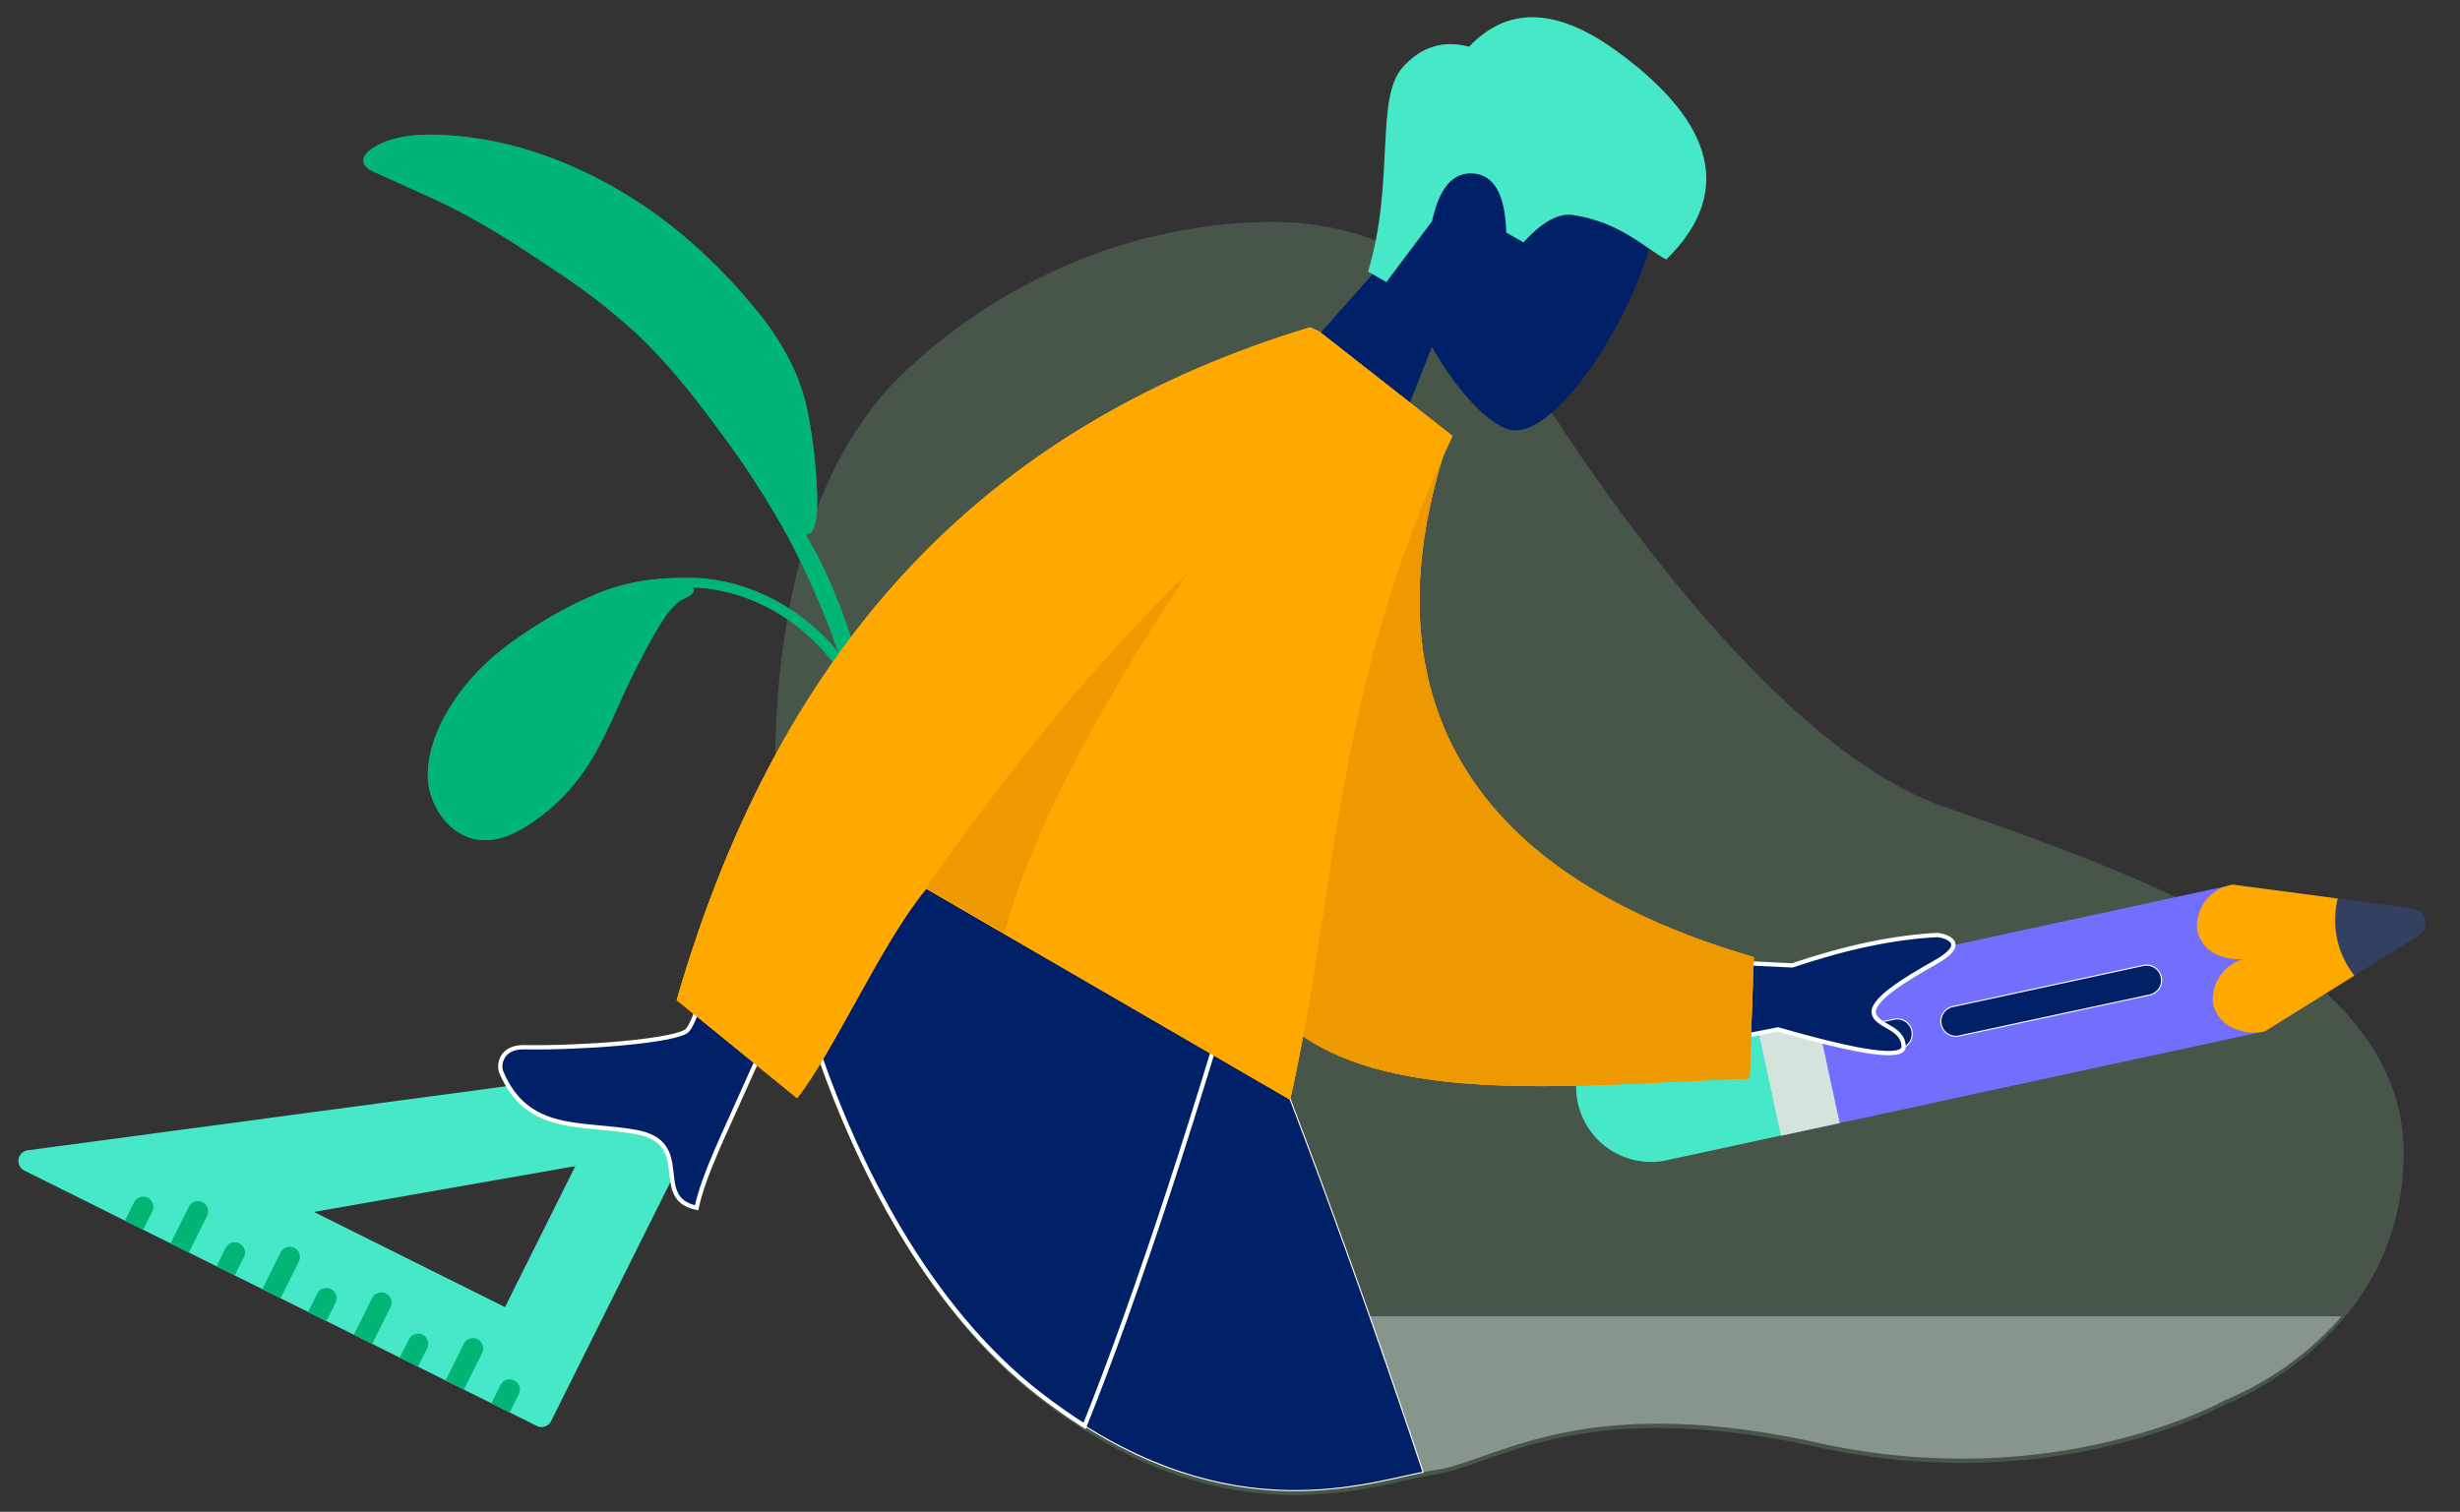 <svg id="Layer_1" data-name="Layer 1" xmlns="http://www.w3.org/2000/svg" xmlns:xlink="http://www.w3.org/1999/xlink" viewBox="0 0 571 351"><rect x="0" y="0" width="571" height="351" fill="#333333" stroke="none"/><defs><style>.cls-1{fill:none;}.cls-16,.cls-2,.cls-41,.cls-6{fill:#ef9900;}.cls-2,.cls-3,.cls-4,.cls-7,.cls-9{clip-rule:evenodd;}.cls-22,.cls-24,.cls-3{fill:#00b576;}.cls-14,.cls-29,.cls-33,.cls-34,.cls-4,.cls-5{fill:#002168;}.cls-18,.cls-7,.cls-8{fill:#ffa900;}.cls-11,.cls-13,.cls-9{fill:#47e8c8;}.cls-10{clip-path:url(#clip-path);}.cls-11,.cls-14,.cls-16,.cls-18,.cls-22,.cls-34{fill-rule:evenodd;}.cls-12{clip-path:url(#clip-path-2);}.cls-15{clip-path:url(#clip-path-3);}.cls-17{clip-path:url(#clip-path-4);}.cls-19{clip-path:url(#clip-path-5);}.cls-20{clip-path:url(#clip-path-6);}.cls-21{fill:#9ee5a8;opacity:0.2;}.cls-23{clip-path:url(#clip-path-7);}.cls-25{clip-path:url(#clip-path-8);}.cls-26,.cls-28{fill:#d5e3dd;}.cls-26{opacity:0.45;}.cls-27{fill:#736ffe;}.cls-29,.cls-33,.cls-34{stroke:#fff;stroke-miterlimit:10;}.cls-29{stroke-width:0.25px;}.cls-30{fill:#344060;}.cls-31{clip-path:url(#clip-path-9);}.cls-32{clip-path:url(#clip-path-10);}.cls-35{clip-path:url(#clip-path-11);}.cls-36{clip-path:url(#clip-path-12);}.cls-37{clip-path:url(#clip-path-13);}.cls-38{clip-path:url(#clip-path-14);}.cls-39{clip-path:url(#clip-path-15);}.cls-40{clip-path:url(#clip-path-16);}.cls-41{opacity:0.1;}.cls-42{clip-path:url(#clip-path-17);}.cls-43{clip-path:url(#clip-path-18);}.cls-44{clip-path:url(#clip-path-19);}.cls-45{clip-path:url(#clip-path-20);}</style><clipPath id="clip-path"><rect class="cls-1" x="3" y="-439" width="570" height="349"/></clipPath><clipPath id="clip-path-2"><path class="cls-9" d="M1011.31,82.33l-8.65-1.48c-18.84,18.27-26.52,62.16-39.07,68-11.87,5.5-28.69.18-48.69-7l-6.12,13.68c18.17,19.66,56.87,36.27,72.56,26.79C1006.42,167.13,1012.21,113,1011.31,82.33Z"/></clipPath><clipPath id="clip-path-3"><path class="cls-4" d="M323.84-383.15c-2.14-11.06-1.28-22.63,5.23-32.48,18.77-28.36,56.2,1.37,55.77,20.8s-22.74,56.69-34.58,53.51c-4.72-1.27-12-8.83-17.92-19.27l-16.82,42.85-33.11-18.71Z"/></clipPath><clipPath id="clip-path-4"><path class="cls-2" d="M314.48-352l22,12.22c-18.26,53.32-2.81,99.69,70.61,121l-1,28.16c-69.1,2.48-152.89,17-111.29-107C301.26-316.61,306.77-336.65,314.48-352Z"/></clipPath><clipPath id="clip-path-5"><path class="cls-7" d="M306.37-363.91l30.75,24.12c-27.91,59.27-26.83,106-37.66,154.12l-84.46-49c-10.34,12.41-21.72,38.27-30,48.62l-27.92-22.76C181.9-294.67,231.58-343,304.1-365l2.26,1.06Z"/></clipPath><clipPath id="clip-path-6"><path class="cls-2" d="M275.59-307.89q-33.9,51.15-42.42,83.42L215-234.87C233.92-262,253.8-286.56,275.59-307.89Z"/></clipPath><clipPath id="clip-path-7"><path class="cls-3" d="M86.51,34.4c4.15-2.66,9.59-3.24,14.47-3.12,19.06.49,36.8,8,52,19a122.64,122.64,0,0,1,22.23,21.37,60.57,60.57,0,0,1,9.38,14.77,49.89,49.89,0,0,1,3.26,11.28A116.85,116.85,0,0,1,189.51,112c.08,1.88.92,11.89-2.22,12a5.19,5.19,0,0,1,0,.69c6.52,10.8,10.4,23.36,14,35.26a235.61,235.61,0,0,1,7.56,31.48,340.36,340.36,0,0,1,4,42.51c.1,3.05.14,6.11.16,9.16l.06,7.82c0,2.92.45,6.3-.09,9.19-.47,2.52-2.65,2.08-2.68-.44,0-3,.06-6.08,0-9.13q-.12-6-.25-12.11a283,283,0,0,0-13.93-82.49A192.23,192.23,0,0,0,183,124.8a213.76,213.76,0,0,0-16.47-25.43c-5.76-7.79-11.77-15.4-18.9-22.06A150,150,0,0,0,128.8,62.75c-8.36-5.62-16.72-11.11-25.83-15.49-4.73-2.28-9.56-4.34-14.34-6.53-.86-.39-1.78-.78-2.6-1.23-2.75-1.51-1.78-3.65.48-5.1"/></clipPath><clipPath id="clip-path-8"><path class="cls-3" d="M160.68,134.22c-7.73-.2-14.63.63-21.84,3.52a96.47,96.47,0,0,0-17.45,9.54c-7.79,5.18-14,11.28-18.41,19.46-2.65,4.89-4.68,11.85-3.13,17.29,1.83,6.42,7.17,11.86,14.41,10.93,4.48-.58,8.65-3.43,12.11-6.12a45.07,45.07,0,0,0,10.28-11.5c4.56-7.13,7.34-15.25,11.25-22.72,1.85-3.55,3.65-7.12,5.85-10.48a16.89,16.89,0,0,1,3.86-4.52c.86-.65,4.47-1.72,3.14-3.27,20,.78,37.41,16.64,40.77,35.8.31,1.78.55,3.58.8,5.37.15,1.14,0,5.3,1,6,2.19,1.64,1.37-3.21,1.3-3.91-.2-1.8-.42-3.61-.65-5.41a44.85,44.85,0,0,0-12.43-26.12c-8.07-8.16-19.12-13.61-30.82-13.91"/></clipPath><clipPath id="clip-path-9"><path class="cls-4" d="M323.84,57.85c-2.14-11.06-1.28-22.63,5.23-32.48,18.77-28.36,56.2,1.37,55.77,20.8s-22.74,56.69-34.58,53.51c-4.72-1.27-12-8.83-17.92-19.27l-16.82,42.85-33.11-18.71Z"/></clipPath><clipPath id="clip-path-10"><rect class="cls-5" x="-1621.91" y="464.45" width="3376.05" height="1134.86" transform="translate(-938.01 785.12) rotate(-72.53)"/></clipPath><clipPath id="clip-path-11"><path class="cls-2" d="M314.48,89l22,12.22c-18.26,53.32-2.81,99.69,70.61,121l-1,28.16c-69.1,2.48-152.89,17-111.29-107C301.26,124.39,306.77,104.35,314.48,89Z"/></clipPath><clipPath id="clip-path-12"><rect class="cls-6" x="-1273.3" y="465.09" width="3123.31" height="1049.9" transform="translate(-720.18 1204.96) rotate(-85.79)"/></clipPath><clipPath id="clip-path-13"><path class="cls-7" d="M306.37,77.09l30.75,24.12c-27.91,59.27-26.83,106-37.66,154.12l-84.46-49c-10.34,12.41-21.72,38.27-30,48.62l-27.92-22.76C181.9,146.33,231.58,98,304.1,76l2.26,1.06Z"/></clipPath><clipPath id="clip-path-14"><rect class="cls-8" x="-1273.3" y="465.09" width="3123.31" height="1049.9" transform="translate(-720.18 1204.96) rotate(-85.79)"/></clipPath><clipPath id="clip-path-15"><path class="cls-2" d="M275.59,133.11q-33.9,51.15-42.42,83.42L215,206.13C233.92,179,253.8,154.44,275.59,133.11Z"/></clipPath><clipPath id="clip-path-16"><rect class="cls-6" x="-1327.53" y="463.77" width="3123.31" height="1049.9" transform="translate(-778.81 1068.44) rotate(-81.18)"/></clipPath><clipPath id="clip-path-17"><path class="cls-4" d="M1310.84-859.77c-2.14-11.06-1.28-22.64,5.23-32.48,18.77-28.36,56.2,1.37,55.77,20.79s-22.74,56.7-34.58,53.52c-4.72-1.27-12-8.83-17.92-19.27l-16.82,42.85-33.11-18.71Z"/></clipPath><clipPath id="clip-path-18"><path class="cls-2" d="M1262.59-784.51q-33.9,51.15-42.42,83.42L1202-711.49C1220.92-738.67,1240.8-763.18,1262.59-784.51Z"/></clipPath><clipPath id="clip-path-19"><path class="cls-4" d="M1310.84-418.77c-2.14-11.06-1.28-22.64,5.23-32.48,18.77-28.36,56.2,1.37,55.77,20.79s-22.74,56.7-34.58,53.52c-4.72-1.27-12-8.83-17.92-19.27l-16.82,42.85-33.11-18.71Z"/></clipPath><clipPath id="clip-path-20"><path class="cls-2" d="M1262.59-343.51q-33.9,51.15-42.42,83.42L1202-270.49C1220.92-297.67,1240.8-322.18,1262.59-343.51Z"/></clipPath></defs><title>1 Projeto</title><path class="cls-11" d="M1011.31,82.33l-8.65-1.48c-18.84,18.27-26.52,62.16-39.07,68-11.87,5.5-28.69.18-48.69-7l-6.12,13.68c18.17,19.66,56.87,36.27,72.56,26.79C1006.42,167.13,1012.21,113,1011.31,82.33Z"/><g class="cls-12"><rect class="cls-13" x="494" y="-29" width="665" height="470"/></g><path class="cls-14" d="M323.84-383.15c-2.14-11.06-1.28-22.63,5.23-32.48,18.77-28.36,56.2,1.37,55.77,20.8s-22.74,56.69-34.58,53.51c-4.72-1.27-12-8.83-17.92-19.27l-16.82,42.85-33.11-18.71Z"/><g class="cls-15"><rect class="cls-5" x="-1621.91" y="23.45" width="3376.05" height="1134.86" transform="translate(-517.36 476.53) rotate(-72.53)"/></g><path class="cls-16" d="M314.48-352l22,12.22c-18.26,53.32-2.81,99.69,70.61,121l-1,28.16c-69.1,2.48-152.89,17-111.29-107C301.26-316.61,306.77-336.65,314.48-352Z"/><g class="cls-17"><rect class="cls-6" x="-1273.3" y="24.09" width="3123.31" height="1049.9" transform="translate(-280.37 796.32) rotate(-85.79)"/></g><path class="cls-18" d="M306.37-363.91l30.75,24.12c-27.91,59.27-26.83,106-37.66,154.12l-84.46-49c-10.34,12.41-21.72,38.27-30,48.62l-27.92-22.76C181.9-294.67,231.58-343,304.1-365l2.26,1.06Z"/><g class="cls-19"><rect class="cls-8" x="-1273.3" y="24.09" width="3123.31" height="1049.9" transform="translate(-280.37 796.32) rotate(-85.79)"/></g><path class="cls-16" d="M275.59-307.89q-33.9,51.15-42.42,83.42L215-234.87C233.92-262,253.8-286.56,275.59-307.89Z"/><g class="cls-20"><rect class="cls-6" x="-1327.53" y="22.77" width="3123.31" height="1049.9" transform="translate(-343.03 695.07) rotate(-81.18)"/></g><path class="cls-21" d="M205,91.54s32.23-38.72,88.54-40c43.11-1,60.94,35.16,60.94,35.16s50,84.2,96.44,100.49,107,37.08,107,80.41-41.63,58.58-41.63,58.58-39.07,22-94.37,9.81-74.85,4.34-89,6.37c-13.69,2-47.37,16.38-91.18-17.27s-58.19-101.87-58.19-101.87S166.75,136.24,205,91.54Z"/><path class="cls-22" d="M86.51,34.4c4.15-2.66,9.59-3.24,14.47-3.12,19.06.49,36.8,8,52,19a122.64,122.64,0,0,1,22.23,21.37,60.57,60.57,0,0,1,9.38,14.77,49.89,49.89,0,0,1,3.26,11.28A116.85,116.85,0,0,1,189.51,112c.08,1.88.92,11.89-2.22,12a5.19,5.19,0,0,1,0,.69c6.52,10.8,10.4,23.36,14,35.26a235.61,235.61,0,0,1,7.56,31.48,340.36,340.36,0,0,1,4,42.51c.1,3.05.14,6.11.16,9.16l.06,7.82c0,2.92.45,6.3-.09,9.19-.47,2.52-2.65,2.08-2.68-.44,0-3,.06-6.08,0-9.13q-.12-6-.25-12.11a283,283,0,0,0-13.93-82.49A192.23,192.23,0,0,0,183,124.8a213.76,213.76,0,0,0-16.47-25.43c-5.76-7.79-11.77-15.4-18.9-22.06A150,150,0,0,0,128.8,62.75c-8.36-5.62-16.72-11.11-25.83-15.49-4.73-2.28-9.56-4.34-14.34-6.53-.86-.39-1.78-.78-2.6-1.23-2.75-1.51-1.78-3.65.48-5.1"/><g class="cls-23"><rect class="cls-24" x="29.85" y="73.92" width="237.9" height="144.81" transform="translate(-1.31 291.32) rotate(-88.53)"/></g><path class="cls-22" d="M160.68,134.22c-7.73-.2-14.63.63-21.84,3.52a96.47,96.47,0,0,0-17.45,9.54c-7.79,5.18-14,11.28-18.41,19.46-2.65,4.89-4.68,11.85-3.13,17.29,1.83,6.42,7.17,11.86,14.41,10.93,4.48-.58,8.65-3.43,12.11-6.12a45.07,45.07,0,0,0,10.28-11.5c4.56-7.13,7.34-15.25,11.25-22.72,1.85-3.55,3.65-7.12,5.85-10.48a16.89,16.89,0,0,1,3.86-4.52c.86-.65,4.47-1.72,3.14-3.27,20,.78,37.41,16.64,40.77,35.8.31,1.78.55,3.58.8,5.37.15,1.14,0,5.3,1,6,2.19,1.64,1.37-3.21,1.3-3.91-.2-1.8-.42-3.61-.65-5.41a44.85,44.85,0,0,0-12.43-26.12c-8.07-8.16-19.12-13.61-30.82-13.91"/><g class="cls-25"><rect class="cls-24" x="116.26" y="107.12" width="72.41" height="115.85" transform="translate(-16.45 313.21) rotate(-88.53)"/></g><path class="cls-13" d="M165.65,245.75,6.52,267.06a2.5,2.5,0,0,0-.84,4.73l118.93,59.28a2.48,2.48,0,0,0,3.32-1.13l40.19-80.62a2.47,2.47,0,0,0-2.47-3.57Zm-48.43,57.73-44.35-22.1,60.67-10.63Z"/><path class="cls-24" d="M34.28,278.08a2.38,2.38,0,0,1,1.07,3.18l-2.13,4.26L29,283.4l2.12-4.26A2.38,2.38,0,0,1,34.28,278.08Z"/><path class="cls-24" d="M47,279.12a2.38,2.38,0,0,1,1.07,3.19l-4.24,8.51-4.25-2.12,4.24-8.51A2.38,2.38,0,0,1,47,279.12Z"/><path class="cls-24" d="M55.55,288.68a2.39,2.39,0,0,1,1.07,3.19l-2.12,4.25L50.24,294l2.12-4.25A2.38,2.38,0,0,1,55.55,288.68Z"/><path class="cls-24" d="M68.31,289.73a2.37,2.37,0,0,1,1.06,3.18l-4.24,8.51-4.25-2.12,4.24-8.51A2.38,2.38,0,0,1,68.31,289.73Z"/><path class="cls-24" d="M76.82,299.28a2.39,2.39,0,0,1,1.07,3.19l-2.12,4.25-4.26-2.12,2.12-4.25A2.39,2.39,0,0,1,76.82,299.28Z"/><path class="cls-24" d="M89.58,300.33a2.38,2.38,0,0,1,1.06,3.19L86.4,312l-4.25-2.13,4.24-8.5A2.38,2.38,0,0,1,89.58,300.33Z"/><path class="cls-24" d="M98.09,309.89a2.38,2.38,0,0,1,1.07,3.18L97,317.33l-4.25-2.12L94.91,311A2.37,2.37,0,0,1,98.09,309.89Z"/><path class="cls-24" d="M110.85,310.93a2.39,2.39,0,0,1,1.07,3.19l-4.24,8.51-4.26-2.12,4.24-8.51A2.39,2.39,0,0,1,110.85,310.93Z"/><path class="cls-24" d="M119.36,320.49a2.38,2.38,0,0,1,1.07,3.19l-2.12,4.25-4.25-2.12,2.12-4.26A2.38,2.38,0,0,1,119.36,320.49Z"/><path class="cls-26" d="M222.88,305.62a116.85,116.85,0,0,0,18.87,18.45c43.81,33.65,77.49,19.25,91.18,17.28,14.17-2,33.72-18.55,89-6.37s94.37-9.82,94.37-9.82a73.6,73.6,0,0,0,27.21-19.54Z"/><path class="cls-27" d="M420.21,262.22l-7.35-34L518.39,205.4l7.35,34Z"/><path class="cls-13" d="M378.82,235.53l34-7.35,7.35,34-34,7.35a17.41,17.41,0,0,1-7.35-34Z"/><path class="cls-28" d="M413.4,263.69l-7.35-34,13.62-2.94,7.35,34Z"/><path class="cls-8" d="M546.5,226.51l-20.76,12.93a11.54,11.54,0,0,1-7.75-.93,8.05,8.05,0,0,1-4.3-5.38,9.69,9.69,0,0,1,8.38-10.71,11.57,11.57,0,0,1-7.76-.93,8,8,0,0,1-4.29-5.38,9.68,9.68,0,0,1,8.37-10.71l24.24,3.21Z"/><path class="cls-29" d="M439.63,236.65l-3.4.74a3.48,3.48,0,1,0,1.47,6.8l3.4-.73a3.48,3.48,0,0,0-1.47-6.81Z"/><path class="cls-29" d="M501.64,226.83a3.48,3.48,0,0,0-4.14-2.67l-44.25,9.55a3.48,3.48,0,1,0,1.47,6.81L499,231A3.48,3.48,0,0,0,501.64,226.83Z"/><path class="cls-30" d="M542.63,208.61l17.5,2.32a3.44,3.44,0,0,1,1.35,6.26l-15,9.32A20.82,20.82,0,0,1,542.63,208.61Z"/><path class="cls-29" d="M330.32,341.81q-23.29-70-50.41-136.07l-78.36-5.62C216.7,243,225.2,282.73,237.06,320.24q2.3,2,4.69,3.83C283,355.75,315.25,344.84,330.32,341.81Z"/><path class="cls-14" d="M323.84,57.85c-2.14-11.06-1.28-22.63,5.23-32.48,18.77-28.36,56.2,1.37,55.77,20.8s-22.74,56.69-34.58,53.51c-4.72-1.27-12-8.83-17.92-19.27l-16.82,42.85-33.11-18.71Z"/><g class="cls-31"><rect class="cls-5" x="-1621.91" y="464.45" width="3376.05" height="1134.86" transform="translate(-938.01 785.12) rotate(-72.53)"/><g class="cls-32"><rect class="cls-5" x="274.07" y="29.35" width="131.56" height="82.42" transform="translate(111.21 331.71) rotate(-60.53)"/></g></g><path class="cls-11" d="M317.54,63.06c6.29-20.84,1.57-40.14,8-47.38q6.48-7.25,15.45-4.83,13.32-14.1,34,.82c20.69,14.93,29,31.71,11.76,48.6-5.34-3-10.71-8.61-21.51-10.34q-5.15-.82-11.61,6.35l-4-2.28q-.37-13.06-7.54-13.71t-9.69,11.07l-10.6,14.13Z"/><path class="cls-33" d="M201.85,198.48q-6.21,26.19-11.31,47.42c8.1,23,24,57.24,51.21,78.17,3.39,2.6,6.71,4.91,10,7Q270.2,284.93,293,205.18Z"/><path class="cls-34" d="M363.13,248.77,412.71,239q29.32,8.46,29.15,3.92c-.18-4.55-6.31-4.59-6.92-7.64s6.95-7.73,14.31-11.87,3.26-5.91.56-6.33q-15,.72-33.81,7.06l-58.37-2.76Z"/><path class="cls-34" d="M159.05,239.59c-4.18,2.25-24.35,3.78-37.43,3.55-5.25-.09-6,4.05-5.25,5.82,6.08,14.4,18.84,11.57,31.33,13.88,13.68,2.54,3.21,15.42,14,17.57,1.49-7.38,7.06-18.56,10.7-26.86,11-25,31.51-64,62.82-82.91l-19.65-14.48C167.91,183.27,164.76,236.51,159.05,239.59Z"/><path class="cls-16" d="M314.48,89l22,12.22c-18.26,53.32-2.81,99.69,70.61,121l-1,28.16c-69.1,2.48-152.89,17-111.29-107C301.26,124.39,306.77,104.35,314.48,89Z"/><g class="cls-35"><rect class="cls-6" x="-1273.3" y="465.09" width="3123.31" height="1049.9" transform="translate(-720.18 1204.96) rotate(-85.79)"/><g class="cls-36"><rect class="cls-6" x="269.39" y="103.06" width="159.18" height="178.04" transform="translate(7.39 397.02) rotate(-59.79)"/></g></g><path class="cls-18" d="M306.37,77.09l30.75,24.12c-27.91,59.27-26.83,106-37.66,154.12l-84.46-49c-10.34,12.41-21.72,38.27-30,48.62l-27.92-22.76C181.9,146.33,231.58,98,304.1,76l2.26,1.06Z"/><g class="cls-37"><rect class="cls-8" x="-1273.3" y="465.09" width="3123.31" height="1049.9" transform="translate(-720.18 1204.96) rotate(-85.79)"/><g class="cls-38"><rect class="cls-8" x="125.75" y="66.66" width="230.22" height="197.37" transform="translate(-11.33 312.84) rotate(-64.79)"/></g></g><path class="cls-16" d="M275.59,133.11q-33.9,51.15-42.42,83.42L215,206.13C233.92,179,253.8,154.44,275.59,133.11Z"/><g class="cls-39"><rect class="cls-6" x="-1327.53" y="463.77" width="3123.31" height="1049.9" transform="translate(-778.81 1068.44) rotate(-81.18)"/><g class="cls-40"><rect class="cls-41" x="193.27" y="153" width="108.13" height="35.57" transform="translate(-23.83 300.44) rotate(-60.18)"/></g></g><path class="cls-14" d="M1310.84-859.77c-2.14-11.06-1.28-22.64,5.23-32.48,18.77-28.36,56.2,1.37,55.77,20.79s-22.74,56.7-34.58,53.52c-4.72-1.27-12-8.83-17.92-19.27l-16.82,42.85-33.11-18.71Z"/><g class="cls-42"><rect class="cls-5" x="-634.91" y="-453.17" width="3376.05" height="1134.86" transform="translate(627.92 1084.48) rotate(-72.53)"/></g><path class="cls-16" d="M1262.59-784.51q-33.9,51.15-42.42,83.42L1202-711.49C1220.92-738.67,1240.8-763.18,1262.59-784.51Z"/><g class="cls-43"><rect class="cls-6" x="-340.53" y="-453.85" width="3123.31" height="1049.9" transform="translate(963.58 1266.87) rotate(-81.18)"/></g><path class="cls-14" d="M1310.84-418.77c-2.14-11.06-1.28-22.64,5.23-32.48,18.77-28.36,56.2,1.37,55.77,20.79s-22.74,56.7-34.58,53.52c-4.72-1.27-12-8.83-17.92-19.27l-16.82,42.85-33.11-18.71Z"/><g class="cls-44"><rect class="cls-5" x="-634.91" y="-12.17" width="3376.05" height="1134.86" transform="translate(207.27 1393.07) rotate(-72.53)"/></g><path class="cls-16" d="M1262.59-343.51q-33.9,51.15-42.42,83.42L1202-270.49C1220.92-297.67,1240.8-322.18,1262.59-343.51Z"/><g class="cls-45"><rect class="cls-6" x="-340.53" y="-12.85" width="3123.31" height="1049.9" transform="translate(527.8 1640.24) rotate(-81.18)"/></g></svg>
